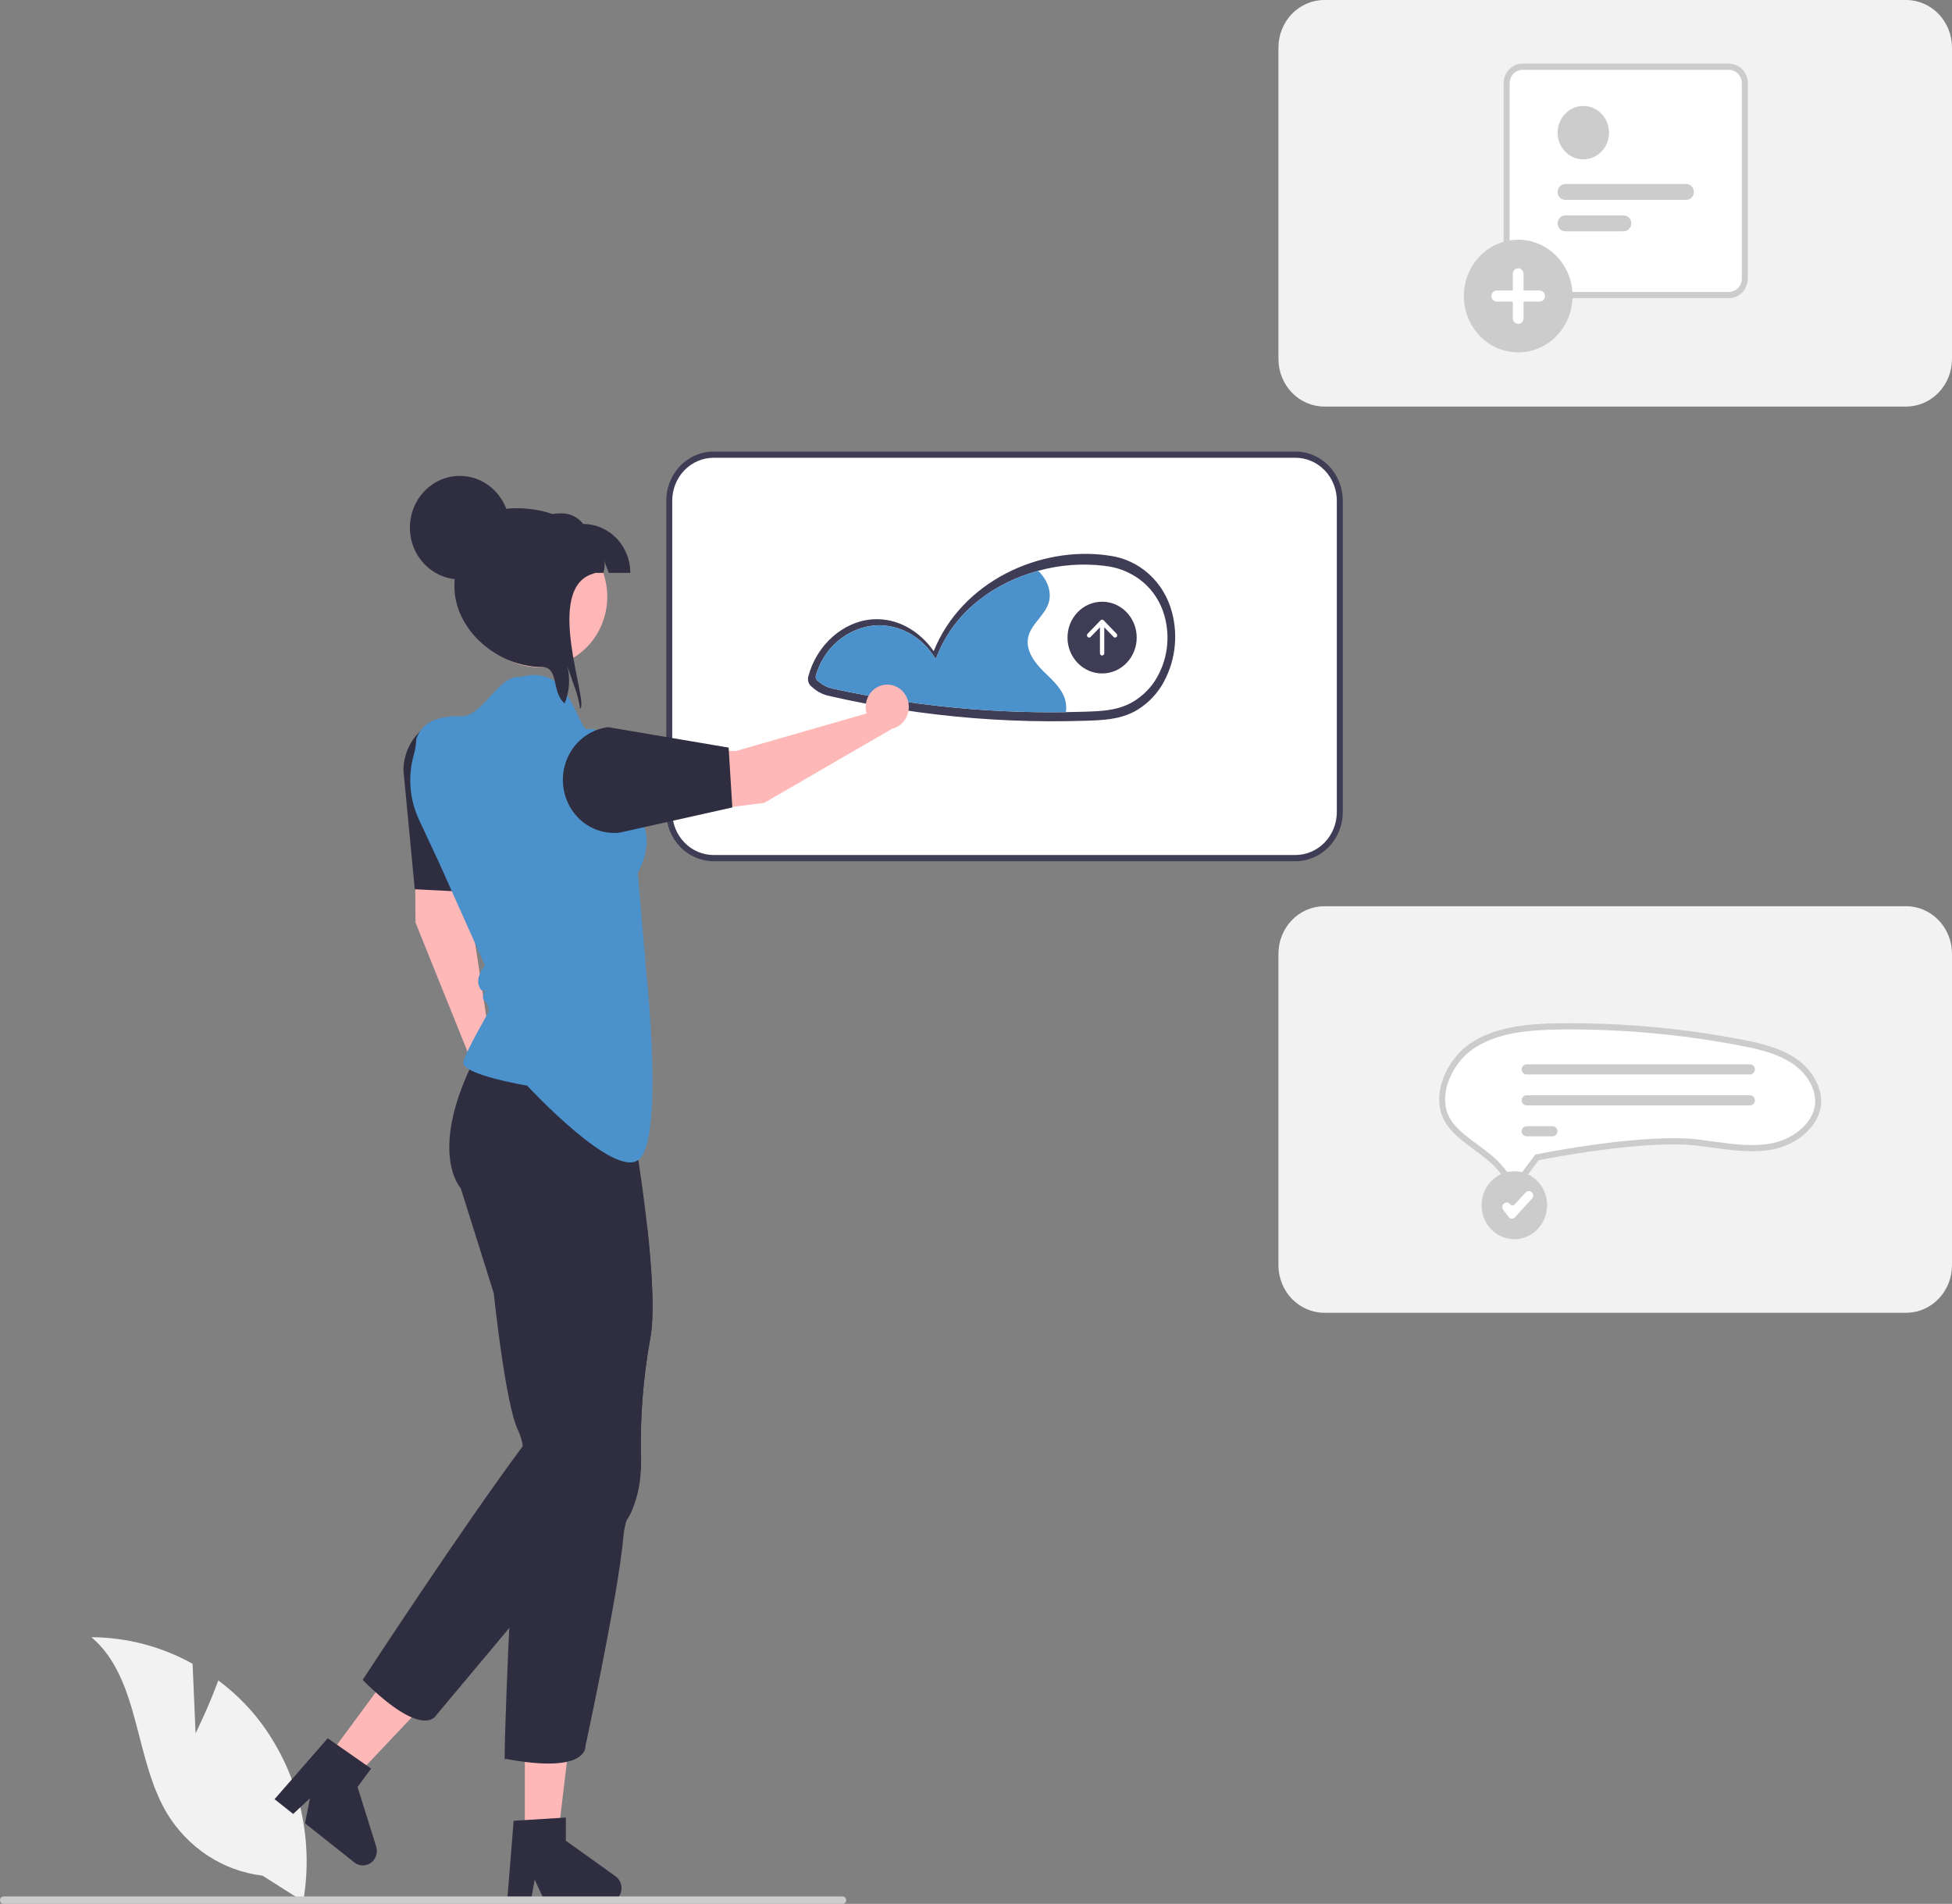 <svg width="531" height="518" viewBox="0 0 531 518" fill="none" xmlns="http://www.w3.org/2000/svg">
<rect x="0" y="0" width="531" height="518" fill="#808080" stroke="none"/>
<g clip-path="url(#clip0_796_1101)">
<path d="M53.202 471.618L52.39 452.675C43.92 447.98 34.472 445.5 24.868 445.451C38.087 456.656 36.435 478.257 45.396 493.326C48.226 498.003 52.035 501.961 56.54 504.905C61.045 507.849 66.132 509.703 71.422 510.332L82.483 517.354C84.001 508.581 83.667 499.57 81.503 490.943C79.339 482.316 75.397 474.279 69.948 467.384C66.855 463.547 63.308 460.129 59.391 457.212C56.742 464.455 53.202 471.618 53.202 471.618Z" fill="#F2F2F2"/>
<path d="M352.401 123.705H194.117C187.453 123.705 182.052 129.306 182.052 136.215V220.967C182.052 227.876 187.453 233.477 194.117 233.477H352.401C359.065 233.477 364.466 227.876 364.466 220.967V136.215C364.466 129.306 359.065 123.705 352.401 123.705Z" fill="white"/>
<path d="M352.402 234.322H194.117C190.702 234.318 187.429 232.91 185.014 230.406C182.6 227.902 181.242 224.508 181.238 220.968V136.215C181.242 132.674 182.6 129.28 185.014 126.776C187.429 124.273 190.702 122.865 194.117 122.861H352.402C355.816 122.865 359.089 124.273 361.504 126.777C363.918 129.28 365.276 132.674 365.28 136.215V220.968C365.276 224.508 363.918 227.902 361.504 230.406C359.089 232.909 355.816 234.318 352.402 234.322ZM194.117 124.549C191.134 124.553 188.274 125.783 186.165 127.97C184.056 130.157 182.87 133.122 182.866 136.215V220.968C182.87 224.06 184.056 227.026 186.165 229.212C188.274 231.399 191.134 232.63 194.117 232.633H352.402C355.384 232.629 358.244 231.399 360.353 229.212C362.462 227.025 363.648 224.06 363.651 220.968V136.215C363.648 133.122 362.462 130.157 360.353 127.97C358.244 125.783 355.384 124.553 352.402 124.549H194.117Z" fill="#3F3D56"/>
<path d="M518.529 110.617H360.244C356.937 110.613 353.767 109.249 351.429 106.825C349.091 104.401 347.775 101.113 347.772 97.685V12.932C347.775 9.503 349.091 6.216 351.429 3.792C353.767 1.367 356.937 0.004 360.244 0H518.529C521.835 0.004 525.005 1.368 527.343 3.792C529.681 6.216 530.996 9.503 531 12.932V97.685C530.996 101.113 529.681 104.4 527.343 106.825C525.005 109.249 521.835 110.613 518.529 110.617Z" fill="#F2F2F2"/>
<path d="M518.529 357.182H360.244C356.937 357.179 353.767 355.815 351.429 353.39C349.09 350.966 347.775 347.679 347.772 344.25V259.498C347.775 256.069 349.091 252.782 351.429 250.357C353.767 247.933 356.937 246.569 360.244 246.566H518.529C521.835 246.569 525.005 247.933 527.343 250.358C529.681 252.782 530.996 256.069 531 259.498V344.25C530.996 347.679 529.681 350.966 527.343 353.39C525.005 355.815 521.835 357.178 518.529 357.182Z" fill="#F2F2F2"/>
<path d="M318.783 166.49C317.732 162.507 315.573 158.933 312.576 156.214C309.578 153.496 305.874 151.754 301.927 151.205C301.839 151.191 301.756 151.209 301.669 151.203C301.557 151.165 301.442 151.136 301.326 151.116C282.914 148.52 261.661 158.128 253.987 177.173C250.188 171.683 244.131 168.136 237.652 168.488C229.388 168.938 222.094 175.503 219.859 184.137C219.736 184.655 219.77 185.201 219.956 185.7C220.142 186.198 220.471 186.625 220.899 186.923C222.1 188.04 223.543 188.839 225.105 189.253C228.449 190.026 231.804 190.734 235.172 191.377C241.743 192.632 248.348 193.646 254.988 194.42C268.46 195.996 282.025 196.556 295.576 196.094C300.088 195.941 304.44 195.778 308.574 193.605C311.615 191.953 314.185 189.505 316.031 186.505C317.808 183.551 318.971 180.245 319.445 176.799C319.919 173.352 319.694 169.841 318.783 166.49Z" fill="#3F3D56"/>
<path d="M316.753 167.499C315.758 163.966 313.77 160.82 311.043 158.464C308.207 156.066 304.782 154.537 301.153 154.05H300.933L300.729 154.012C300.664 153.991 300.598 153.975 300.531 153.963C294.459 153.215 288.306 153.672 282.399 155.308C271.045 158.405 260.292 165.736 255.272 177.563L254.555 179.261L253.483 177.78C251.835 175.445 249.687 173.537 247.208 172.206C244.729 170.876 241.986 170.159 239.195 170.112C238.923 170.112 238.651 170.118 238.374 170.134C234.595 170.386 230.984 171.845 228.036 174.31C225.088 176.776 222.949 180.126 221.911 183.903C221.858 184.176 221.889 184.459 222 184.713C222.111 184.967 222.295 185.179 222.528 185.318L222.612 185.383C223.666 186.31 224.914 186.969 226.257 187.308C229.504 188.024 232.81 188.686 236.078 189.277C242.417 190.426 248.923 191.375 255.408 192.097C266.877 193.373 278.411 193.929 289.945 193.761C291.635 193.74 293.32 193.702 295.003 193.648C299.333 193.512 303.428 193.376 307.308 191.44C310.089 190.012 312.464 187.859 314.201 185.193C315.846 182.615 316.926 179.696 317.367 176.639C317.808 173.582 317.598 170.463 316.753 167.499Z" fill="white"/>
<path d="M289.945 193.761C278.411 193.929 266.877 193.373 255.408 192.097C248.923 191.375 242.417 190.426 236.078 189.277C232.81 188.686 229.504 188.024 226.257 187.308C224.914 186.969 223.666 186.31 222.612 185.383L222.528 185.318C222.295 185.179 222.111 184.967 222 184.713C221.889 184.459 221.858 184.176 221.911 183.903C222.949 180.126 225.088 176.776 228.036 174.31C230.984 171.845 234.595 170.386 238.374 170.134C238.651 170.118 238.923 170.113 239.195 170.113C241.986 170.159 244.729 170.876 247.208 172.206C249.687 173.537 251.835 175.445 253.483 177.78L254.555 179.261L255.272 177.563C260.292 165.736 271.045 158.405 282.399 155.308C284.689 157.456 286.164 160.747 285.328 163.8C284.318 167.504 280.323 169.814 279.653 173.599C279.041 177.054 281.426 180.264 283.879 182.683C286.332 185.096 289.171 187.52 289.883 190.947C290.073 191.873 290.094 192.827 289.945 193.761Z" fill="#4B91CB"/>
<path d="M299.804 183.236C305.003 183.236 309.217 178.866 309.217 173.475C309.217 168.084 305.003 163.714 299.804 163.714C294.605 163.714 290.39 168.084 290.39 173.475C290.39 178.866 294.605 183.236 299.804 183.236Z" fill="#3F3D56"/>
<path d="M303.75 172.433L300.22 168.773C300.165 168.716 300.1 168.671 300.029 168.641C299.957 168.61 299.881 168.594 299.804 168.594C299.726 168.594 299.65 168.61 299.578 168.641C299.507 168.671 299.442 168.716 299.388 168.773L295.857 172.433C295.803 172.49 295.759 172.557 295.729 172.631C295.7 172.705 295.684 172.785 295.684 172.865C295.684 172.945 295.699 173.024 295.729 173.099C295.759 173.173 295.802 173.24 295.857 173.297C295.911 173.354 295.976 173.398 296.048 173.429C296.119 173.46 296.196 173.476 296.273 173.475C296.351 173.475 296.427 173.459 296.499 173.429C296.57 173.398 296.635 173.353 296.689 173.296L299.215 170.677V177.745C299.215 177.907 299.277 178.062 299.388 178.177C299.498 178.291 299.648 178.355 299.804 178.355C299.96 178.355 300.109 178.291 300.22 178.177C300.33 178.062 300.392 177.907 300.392 177.745V170.677L302.918 173.296C303.028 173.41 303.178 173.473 303.333 173.473C303.489 173.473 303.638 173.408 303.748 173.294C303.858 173.18 303.92 173.026 303.92 172.864C303.921 172.703 303.859 172.548 303.75 172.433H303.75Z" fill="white"/>
<path d="M470.326 80.27H414.161C413.017 80.268 411.92 79.797 411.111 78.958C410.303 78.119 409.848 76.982 409.846 75.796V22.628C409.848 21.442 410.303 20.305 411.111 19.466C411.92 18.628 413.017 18.156 414.161 18.155H470.326C471.47 18.156 472.567 18.628 473.376 19.466C474.185 20.305 474.639 21.442 474.641 22.628V75.796C474.639 76.982 474.185 78.119 473.376 78.958C472.567 79.797 471.47 80.268 470.326 80.27Z" fill="white"/>
<path d="M470.327 81.114H414.161C412.801 81.112 411.498 80.552 410.536 79.555C409.575 78.558 409.034 77.206 409.032 75.796V22.628C409.034 21.218 409.575 19.866 410.536 18.869C411.498 17.873 412.801 17.312 414.161 17.31H470.327C471.686 17.312 472.99 17.873 473.951 18.869C474.913 19.866 475.454 21.218 475.455 22.628V75.796C475.454 77.206 474.913 78.558 473.951 79.555C472.99 80.552 471.686 81.112 470.327 81.114ZM414.161 18.999C413.233 19 412.343 19.383 411.687 20.063C411.031 20.744 410.662 21.666 410.661 22.628V75.796C410.662 76.758 411.031 77.681 411.687 78.361C412.343 79.041 413.233 79.424 414.161 79.425H470.327C471.255 79.424 472.144 79.041 472.8 78.361C473.456 77.681 473.825 76.758 473.827 75.796V22.628C473.825 21.666 473.456 20.744 472.8 20.063C472.144 19.383 471.255 19 470.327 18.999L414.161 18.999Z" fill="#CCCCCC"/>
<path d="M430.709 43.356C434.575 43.356 437.71 40.106 437.71 36.097C437.71 32.087 434.575 28.837 430.709 28.837C426.842 28.837 423.708 32.087 423.708 36.097C423.708 40.106 426.842 43.356 430.709 43.356Z" fill="#CCCCCC"/>
<path d="M458.694 54.39H425.792C425.24 54.39 424.709 54.162 424.318 53.757C423.927 53.351 423.708 52.801 423.708 52.228C423.708 51.655 423.927 51.105 424.318 50.7C424.709 50.294 425.24 50.066 425.792 50.066H458.694C459.247 50.066 459.777 50.294 460.168 50.7C460.559 51.105 460.779 51.655 460.779 52.228C460.779 52.801 460.559 53.351 460.168 53.757C459.777 54.162 459.247 54.39 458.694 54.39Z" fill="#CCCCCC"/>
<path d="M441.669 62.932H425.793C425.24 62.932 424.709 62.704 424.318 62.298C423.927 61.893 423.708 61.343 423.708 60.77C423.708 60.197 423.927 59.647 424.318 59.241C424.709 58.836 425.24 58.608 425.793 58.608H441.669C441.943 58.608 442.215 58.663 442.468 58.771C442.722 58.88 442.952 59.039 443.146 59.24C443.34 59.441 443.494 59.679 443.599 59.942C443.704 60.204 443.758 60.486 443.758 60.77C443.758 61.054 443.704 61.336 443.599 61.598C443.494 61.861 443.34 62.099 443.146 62.3C442.952 62.501 442.722 62.66 442.468 62.768C442.215 62.877 441.943 62.932 441.669 62.932Z" fill="#CCCCCC"/>
<path d="M412.99 95.874C410.066 95.874 407.208 94.975 404.777 93.291C402.346 91.607 400.451 89.213 399.333 86.412C398.214 83.611 397.921 80.529 398.491 77.556C399.062 74.582 400.47 71.851 402.537 69.707C404.604 67.564 407.238 66.104 410.106 65.513C412.973 64.921 415.946 65.225 418.647 66.385C421.348 67.545 423.657 69.51 425.281 72.03C426.905 74.551 427.772 77.514 427.772 80.546C427.772 84.611 426.215 88.51 423.443 91.385C420.67 94.259 416.91 95.874 412.99 95.874Z" fill="#CCCCCC"/>
<path d="M418.822 79.034H414.448V74.498C414.447 74.098 414.293 73.714 414.02 73.431C413.746 73.148 413.376 72.99 412.99 72.99C412.604 72.99 412.233 73.148 411.96 73.431C411.686 73.714 411.532 74.098 411.532 74.498V79.034H407.157C406.77 79.034 406.399 79.193 406.126 79.477C405.852 79.76 405.699 80.145 405.699 80.546C405.699 80.947 405.852 81.332 406.126 81.615C406.399 81.899 406.77 82.058 407.157 82.058H411.532V86.594C411.532 86.995 411.685 87.38 411.959 87.663C412.232 87.947 412.603 88.106 412.99 88.106C413.376 88.106 413.747 87.947 414.021 87.663C414.294 87.38 414.448 86.995 414.448 86.594V82.058H418.822C419.209 82.058 419.58 81.899 419.854 81.615C420.127 81.332 420.281 80.947 420.281 80.546C420.281 80.145 420.127 79.76 419.854 79.477C419.58 79.193 419.209 79.034 418.822 79.034V79.034Z" fill="white"/>
<path d="M412.008 321.647C411.978 321.647 411.949 321.646 411.919 321.645C411.572 321.632 411.232 321.532 410.93 321.354C410.628 321.175 410.371 320.924 410.183 320.621C408.771 318.433 407.039 316.487 405.048 314.854C403.843 313.855 402.584 312.926 401.366 312.028C398.225 309.712 395.266 307.531 393.624 304.517C390.044 297.944 394.26 288.789 400.284 284.684C407.041 280.079 415.928 279.357 424.526 279.262C425.419 279.253 426.313 279.248 427.208 279.248C442.699 279.254 458.157 280.72 473.392 283.627C478.458 284.596 483.761 285.783 488.022 288.664C492.258 291.528 494.833 296.039 494.582 300.155C494.215 306.165 488.071 310.655 482.477 311.829C477.144 312.947 471.605 312.192 465.741 311.391C464.446 311.215 463.107 311.032 461.784 310.873C447.397 309.149 420.371 314.464 419.227 314.691L418.093 314.916L413.691 320.789C413.494 321.057 413.239 321.274 412.947 321.422C412.654 321.571 412.333 321.648 412.008 321.647Z" fill="white"/>
<path d="M412.008 322.491L411.898 322.49C411.419 322.473 410.951 322.337 410.534 322.092C410.117 321.847 409.763 321.502 409.502 321.084C408.138 318.971 406.464 317.091 404.54 315.513C403.349 314.526 402.101 313.607 400.894 312.717C397.68 310.347 394.646 308.11 392.916 304.932C389.114 297.954 393.512 288.289 399.837 283.978C406.768 279.254 415.795 278.515 424.517 278.418C425.414 278.408 426.311 278.403 427.208 278.403C442.748 278.409 458.256 279.88 473.54 282.796C478.687 283.781 484.079 284.989 488.467 287.956C492.944 290.984 495.664 295.794 495.395 300.209C495.002 306.637 488.529 311.42 482.638 312.657C477.171 313.803 471.567 313.039 465.635 312.228C464.344 312.052 463.01 311.871 461.69 311.712C447.389 310.002 420.518 315.294 419.381 315.521L418.548 315.686L414.334 321.307C414.06 321.676 413.708 321.975 413.305 322.181C412.901 322.386 412.458 322.492 412.008 322.491ZM427.208 280.092C426.316 280.092 425.425 280.097 424.534 280.107C416.06 280.2 407.311 280.905 400.732 285.389C395.009 289.29 390.973 297.933 394.333 304.101C395.886 306.951 398.777 309.083 401.836 311.339C403.063 312.244 404.33 313.178 405.557 314.194C407.614 315.883 409.405 317.895 410.864 320.158C410.982 320.348 411.142 320.506 411.332 320.618C411.521 320.73 411.734 320.793 411.952 320.802L412.008 320.802C412.209 320.804 412.408 320.757 412.589 320.664C412.769 320.572 412.927 320.438 413.048 320.271L417.639 314.147L419.074 313.862C420.22 313.633 447.33 308.288 461.877 310.035C463.205 310.194 464.548 310.377 465.847 310.554C471.641 311.346 477.113 312.093 482.315 311.001C487.613 309.89 493.428 305.691 493.769 300.101C494.002 296.284 491.571 292.072 487.577 289.372C483.441 286.575 478.229 285.41 473.244 284.457C458.058 281.559 442.649 280.098 427.208 280.092H427.208Z" fill="#CCCCCC"/>
<path d="M476.073 292.331H415.266C414.916 292.33 414.58 292.185 414.332 291.928C414.085 291.67 413.946 291.322 413.946 290.959C413.946 290.595 414.085 290.247 414.332 289.99C414.58 289.733 414.916 289.588 415.266 289.587H476.073C476.424 289.588 476.759 289.733 477.007 289.99C477.254 290.247 477.393 290.595 477.393 290.959C477.393 291.322 477.254 291.67 477.007 291.928C476.759 292.185 476.424 292.33 476.073 292.331Z" fill="#CCCCCC"/>
<path d="M476.073 300.751H415.266C415.092 300.752 414.92 300.717 414.759 300.648C414.598 300.58 414.451 300.479 414.328 300.351C414.205 300.224 414.107 300.073 414.04 299.906C413.973 299.74 413.939 299.561 413.938 299.381C413.938 299.2 413.972 299.022 414.039 298.855C414.105 298.688 414.203 298.537 414.326 298.409C414.449 298.282 414.595 298.18 414.756 298.112C414.917 298.043 415.089 298.007 415.263 298.007H476.073C476.424 298.008 476.759 298.153 477.007 298.41C477.254 298.668 477.393 299.016 477.393 299.379C477.393 299.743 477.254 300.091 477.007 300.348C476.759 300.605 476.424 300.75 476.073 300.751Z" fill="#CCCCCC"/>
<path d="M422.352 309.172H415.266C414.915 309.171 414.58 309.026 414.332 308.769C414.085 308.511 413.946 308.163 413.946 307.8C413.946 307.436 414.085 307.088 414.332 306.831C414.58 306.574 414.915 306.429 415.266 306.428H422.352C422.702 306.429 423.038 306.574 423.285 306.831C423.533 307.088 423.672 307.436 423.672 307.8C423.672 308.163 423.533 308.511 423.285 308.769C423.038 309.026 422.702 309.171 422.352 309.172Z" fill="#CCCCCC"/>
<path d="M411.945 337.054C416.81 337.054 420.754 332.965 420.754 327.92C420.754 322.875 416.81 318.786 411.945 318.786C407.079 318.786 403.135 322.875 403.135 327.92C403.135 332.965 407.079 337.054 411.945 337.054Z" fill="white"/>
<path d="M411.945 337.166C410.181 337.166 408.457 336.624 406.991 335.608C405.524 334.592 404.381 333.148 403.706 331.458C403.031 329.769 402.855 327.91 403.199 326.116C403.543 324.323 404.392 322.675 405.639 321.382C406.886 320.089 408.475 319.209 410.205 318.852C411.935 318.495 413.727 318.678 415.357 319.378C416.986 320.078 418.379 321.263 419.359 322.783C420.338 324.304 420.861 326.091 420.861 327.92C420.859 330.371 419.918 332.722 418.247 334.455C416.575 336.188 414.309 337.163 411.945 337.166Z" fill="#CCCCCC"/>
<path d="M411.285 331.571C411.266 331.571 411.247 331.57 411.229 331.569C411.063 331.561 410.9 331.515 410.753 331.436C410.606 331.357 410.477 331.245 410.375 331.109L408.902 329.146C408.809 329.023 408.741 328.881 408.701 328.73C408.661 328.578 408.65 328.42 408.668 328.264C408.687 328.109 408.735 327.958 408.81 327.822C408.885 327.685 408.985 327.566 409.104 327.469L409.157 327.426C409.277 327.33 409.414 327.259 409.559 327.217C409.705 327.176 409.858 327.164 410.008 327.184C410.158 327.203 410.304 327.253 410.435 327.331C410.567 327.408 410.682 327.512 410.775 327.636C410.85 327.735 410.944 327.816 411.051 327.874C411.159 327.932 411.277 327.965 411.398 327.971C411.518 327.977 411.639 327.956 411.751 327.909C411.864 327.863 411.965 327.791 412.048 327.7L415.037 324.428C415.248 324.198 415.538 324.065 415.843 324.056C416.149 324.047 416.445 324.165 416.667 324.382L416.716 324.431C416.826 324.539 416.914 324.668 416.976 324.811C417.038 324.955 417.072 325.109 417.076 325.266C417.08 325.423 417.054 325.579 417 325.726C416.946 325.872 416.864 326.006 416.76 326.12L412.121 331.197C412.014 331.315 411.884 331.409 411.74 331.473C411.596 331.538 411.441 331.571 411.285 331.571Z" fill="white"/>
<path d="M134.233 282.385C133.881 282.387 133.529 282.421 133.183 282.488L127.416 244.632L133.193 208.188C133.557 205.896 133.068 203.546 131.826 201.612C130.584 199.678 128.681 198.305 126.501 197.768C124.321 197.232 122.026 197.573 120.079 198.723C118.132 199.872 116.677 201.744 116.009 203.962C113.843 211.148 112.771 218.641 112.832 226.169L113.034 251.023L128.408 289.193C128.543 290.357 128.999 291.457 129.722 292.359C130.444 293.261 131.403 293.927 132.482 294.277C133.562 294.627 134.716 294.647 135.806 294.333C136.895 294.019 137.874 293.385 138.625 292.508C139.375 291.631 139.865 290.547 140.036 289.388C140.207 288.229 140.051 287.043 139.587 285.974C139.123 284.904 138.371 283.996 137.421 283.36C136.471 282.723 135.364 282.385 134.233 282.385L134.233 282.385Z" fill="#FFB8B8"/>
<path d="M109.75 209.66C109.749 207.763 110.108 205.885 110.807 204.132C111.506 202.38 112.531 200.787 113.824 199.445C115.117 198.104 116.652 197.039 118.342 196.313C120.031 195.587 121.843 195.213 123.672 195.213C125.501 195.213 127.312 195.587 129.002 196.313C130.691 197.039 132.227 198.104 133.519 199.445C134.812 200.787 135.838 202.38 136.537 204.132C137.236 205.885 137.595 207.763 137.593 209.66L128.544 242.758L112.83 241.948L109.75 209.66Z" fill="#2F2E41"/>
<path d="M142.769 499.992L151.754 499.991L156.028 464.056L142.767 464.057L142.769 499.992Z" fill="#FFB8B8"/>
<path d="M167.43 510.493L153.929 500.824V494.517L152.397 494.61L142.772 495.209L139.726 495.395L137.992 516.961L137.935 517.679H144.311L144.441 516.961L145.451 511.439L148.033 516.961L148.367 517.679H165.272C166.279 517.677 167.244 517.262 167.956 516.524C168.669 515.787 169.071 514.787 169.075 513.744C169.076 513.104 168.926 512.474 168.64 511.908C168.353 511.341 167.938 510.856 167.43 510.493Z" fill="#2F2E41"/>
<path d="M88.883 478.516L96.022 484.173L120.462 458.311L109.925 449.963L88.883 478.516Z" fill="#FFB8B8"/>
<path d="M102.329 502.387L97.263 486.204L100.956 481.192L99.685 480.302L91.686 474.718L89.157 472.948L75.151 488.992L74.685 489.526L79.752 493.541L80.275 493.053L84.312 489.3L83.129 495.314L82.974 496.094L96.407 506.738C97.208 507.37 98.217 507.648 99.215 507.511C100.213 507.373 101.118 506.832 101.733 506.006C102.108 505.498 102.358 504.903 102.462 504.273C102.566 503.642 102.52 502.995 102.329 502.387Z" fill="#2F2E41"/>
<path d="M125.333 323.279L134.315 351.862C134.315 351.862 137.507 382.362 140.919 389.118C141.557 390.49 141.996 391.953 142.222 393.458C142.32 393.964 142.393 394.496 142.458 395.028C142.589 396.084 142.678 397.173 142.735 398.271C142.906 402.935 142.713 407.606 142.157 412.237C140.545 413.69 139.364 426.786 138.541 442.94C138.452 444.62 138.368 446.329 138.289 448.065C138.126 451.57 137.98 455.167 137.849 458.781C136.913 483.893 137.434 478.523 137.434 478.523C160.203 482.855 159.267 475.044 159.267 475.044C159.267 475.044 167.084 438.827 169.104 422.328C169.348 420.403 169.495 419.17 169.527 418.815C169.617 417.07 169.926 415.344 170.448 413.681C170.889 413.028 171.284 412.342 171.628 411.629C171.63 411.629 171.631 411.629 171.632 411.629C171.633 411.628 171.634 411.628 171.634 411.627C171.635 411.626 171.636 411.625 171.636 411.624C171.636 411.623 171.637 411.622 171.637 411.621C173.247 407.995 174.155 404.075 174.308 400.086C174.423 398.358 174.429 396.623 174.324 394.893C174.196 384.771 175.022 374.661 176.791 364.706C178.217 357.908 177.288 344.769 176.026 333.514C175.513 328.869 174.935 324.546 174.454 321.126C174.43 320.983 174.414 320.839 174.397 320.696C173.778 316.398 173.322 313.628 173.322 313.628C173.322 313.628 175.399 306.248 173.86 303.52C173.151 302.296 173.249 299.408 173.55 296.554C173.925 293.075 174.625 289.833 174.625 289.833L132.336 282.106C131.449 283.635 130.659 285.112 129.885 286.539C115.903 313.332 125.333 323.279 125.333 323.279Z" fill="#2F2E41"/>
<path d="M113.246 201.008C113.717 199.662 114.506 198.461 115.542 197.515C116.578 196.569 117.826 195.908 119.173 195.594C121.169 195.005 123.246 194.77 125.318 194.897C131.382 195.145 135.655 183.315 141.66 184.227C141.66 184.227 147.311 182.136 151.733 185.968C155.75 189.449 158.519 198.918 159.55 198.379C160.038 198.265 160.544 198.265 161.032 198.38C165.183 198.985 168.96 201.193 171.609 204.562C174.257 207.931 175.581 212.213 175.316 216.551L174.879 224.231C174.879 224.231 177.968 229.053 173.485 237.566L176.087 267.595C176.087 267.595 180.423 309.431 173.909 315.384C167.395 321.338 143.399 295.38 143.399 295.38C143.399 295.38 124.965 292.333 126.056 288.799C127.148 285.265 132.873 275.464 132.873 275.464C133.006 274.917 132.99 274.343 132.827 273.805C132.664 273.268 132.36 272.787 131.949 272.418C130.556 271.495 132.117 269.406 132.235 269.214C132.1 269.354 131.043 270.503 130.237 268.083C129.431 265.663 131.916 262.617 131.916 262.617L124.898 246.949L119.374 234.571L118.703 233.144L114.052 223.186L113.944 222.955C111.489 217.648 110.946 211.605 112.413 205.918C112.897 204.326 113.178 202.675 113.246 201.008Z" fill="#4B91CB"/>
<path d="M98.647 457.075C115.349 473.693 118.712 466.625 118.712 466.625C118.712 466.625 127.743 455.842 138.541 442.94C142.418 438.313 146.514 433.415 150.504 428.644C156.017 422.049 161.319 415.699 165.537 410.65C170.203 405.051 173.526 401.049 174.308 400.086C174.423 398.358 174.428 396.623 174.324 394.893C174.196 384.772 175.022 374.661 176.791 364.706C178.216 357.908 177.288 344.77 176.026 333.514C174.137 337.592 171.954 342.431 170.146 346.897C168.127 351.871 166.555 356.372 166.311 358.82C165.537 366.361 155.073 378.824 155.073 378.824L154.951 378.85C153.232 379.323 148.387 385.166 142.222 393.458C125.382 416.105 98.647 457.075 98.647 457.075Z" fill="#2F2E41"/>
<path d="M235.528 193.043C235.569 193.406 235.642 193.765 235.746 194.114L200.13 204.359L164.554 202.55C162.316 202.436 160.12 203.207 158.408 204.706C156.697 206.205 155.597 208.321 155.331 210.628C155.065 212.935 155.653 215.261 156.975 217.136C158.298 219.011 160.257 220.297 162.458 220.733C169.59 222.147 176.891 222.4 184.097 221.481L207.888 218.448L242.713 198.27C243.814 197.999 244.815 197.405 245.597 196.557C246.379 195.71 246.909 194.647 247.121 193.495C247.334 192.343 247.222 191.152 246.797 190.065C246.372 188.979 245.654 188.042 244.728 187.368C243.802 186.695 242.709 186.313 241.578 186.269C240.448 186.225 239.33 186.521 238.358 187.12C237.386 187.72 236.602 188.598 236.1 189.649C235.597 190.699 235.399 191.878 235.528 193.043L235.528 193.043Z" fill="#FFB8B8"/>
<path d="M168.629 226.533C166.812 226.75 164.972 226.593 163.214 226.072C161.456 225.551 159.813 224.675 158.381 223.496C156.949 222.317 155.756 220.856 154.868 219.198C153.98 217.54 153.417 215.717 153.209 213.833C153.001 211.949 153.153 210.041 153.656 208.218C154.16 206.395 155.005 204.693 156.143 203.209C157.281 201.725 158.69 200.487 160.289 199.568C161.888 198.648 163.647 198.064 165.464 197.85L198.206 203.409L199.216 219.69L168.629 226.533Z" fill="#2F2E41"/>
<path d="M162.923 171.569C160.903 175.4 157.685 178.402 153.799 180.083C149.913 181.764 145.591 182.022 141.544 180.816C137.498 179.609 133.968 177.01 131.537 173.445C129.105 169.881 127.917 165.564 128.168 161.206C128.419 156.848 130.093 152.708 132.916 149.469C135.739 146.229 139.541 144.083 143.697 143.384C147.854 142.684 152.116 143.474 155.781 145.621C159.447 147.769 162.298 151.148 163.865 155.2C163.95 155.42 164.026 155.64 164.102 155.868C164.988 158.423 165.341 161.143 165.138 163.85C164.935 166.556 164.18 169.187 162.923 171.569Z" fill="#FFB6B6"/>
<path d="M165.587 155.868C164.79 153.555 165.137 154.76 164.332 152.456C164.591 153.591 164.511 154.781 164.102 155.868H142.039V142.569C148.503 139.913 154.822 137.652 158.64 142.569C162.041 142.569 165.303 143.97 167.709 146.465C170.114 148.959 171.465 152.341 171.466 155.868H165.587Z" fill="#2F2E41"/>
<path d="M157.766 192.837C157.749 192.591 157.723 192.336 157.689 192.09C157.393 190.283 156.912 188.514 156.256 186.812C155.62 184.956 154.975 183.092 154.33 181.236C155.16 184.605 154.907 188.162 153.609 191.369C149.885 188.36 152.235 181.482 147.366 181.482C135.66 181.482 123.614 171.639 123.614 159.492C123.614 147.354 128.636 138.277 140.342 138.277C152.057 138.277 161.558 143.836 161.787 155.974C147.366 159.492 160.489 191.606 157.766 192.837Z" fill="#2F2E41"/>
<path d="M125.077 157.632C132.573 157.632 138.649 151.331 138.649 143.558C138.649 135.786 132.573 129.485 125.077 129.485C117.581 129.485 111.504 135.786 111.504 143.558C111.504 151.331 117.581 157.632 125.077 157.632Z" fill="#2F2E41"/>
<path d="M4.29129e-06 516.995C-0 517.127 0.024 517.258 0.073 517.38C0.122 517.502 0.193 517.613 0.283 517.707C0.373 517.8 0.48 517.874 0.598 517.924C0.716 517.975 0.842 518 0.969 518H229.223C229.48 518 229.726 517.894 229.908 517.706C230.09 517.517 230.192 517.262 230.192 516.995C230.192 516.729 230.09 516.473 229.908 516.285C229.726 516.096 229.48 515.99 229.223 515.99H0.969C0.842 515.99 0.716 516.016 0.598 516.066C0.48 516.116 0.373 516.19 0.283 516.284C0.193 516.377 0.122 516.488 0.073 516.61C0.024 516.732 -0 516.863 4.29129e-06 516.995Z" fill="#CCCCCC"/>
</g>
<defs>
<clipPath id="clip0_796_1101">
<rect width="531" height="518" fill="white"/>
</clipPath>
</defs>
</svg>

